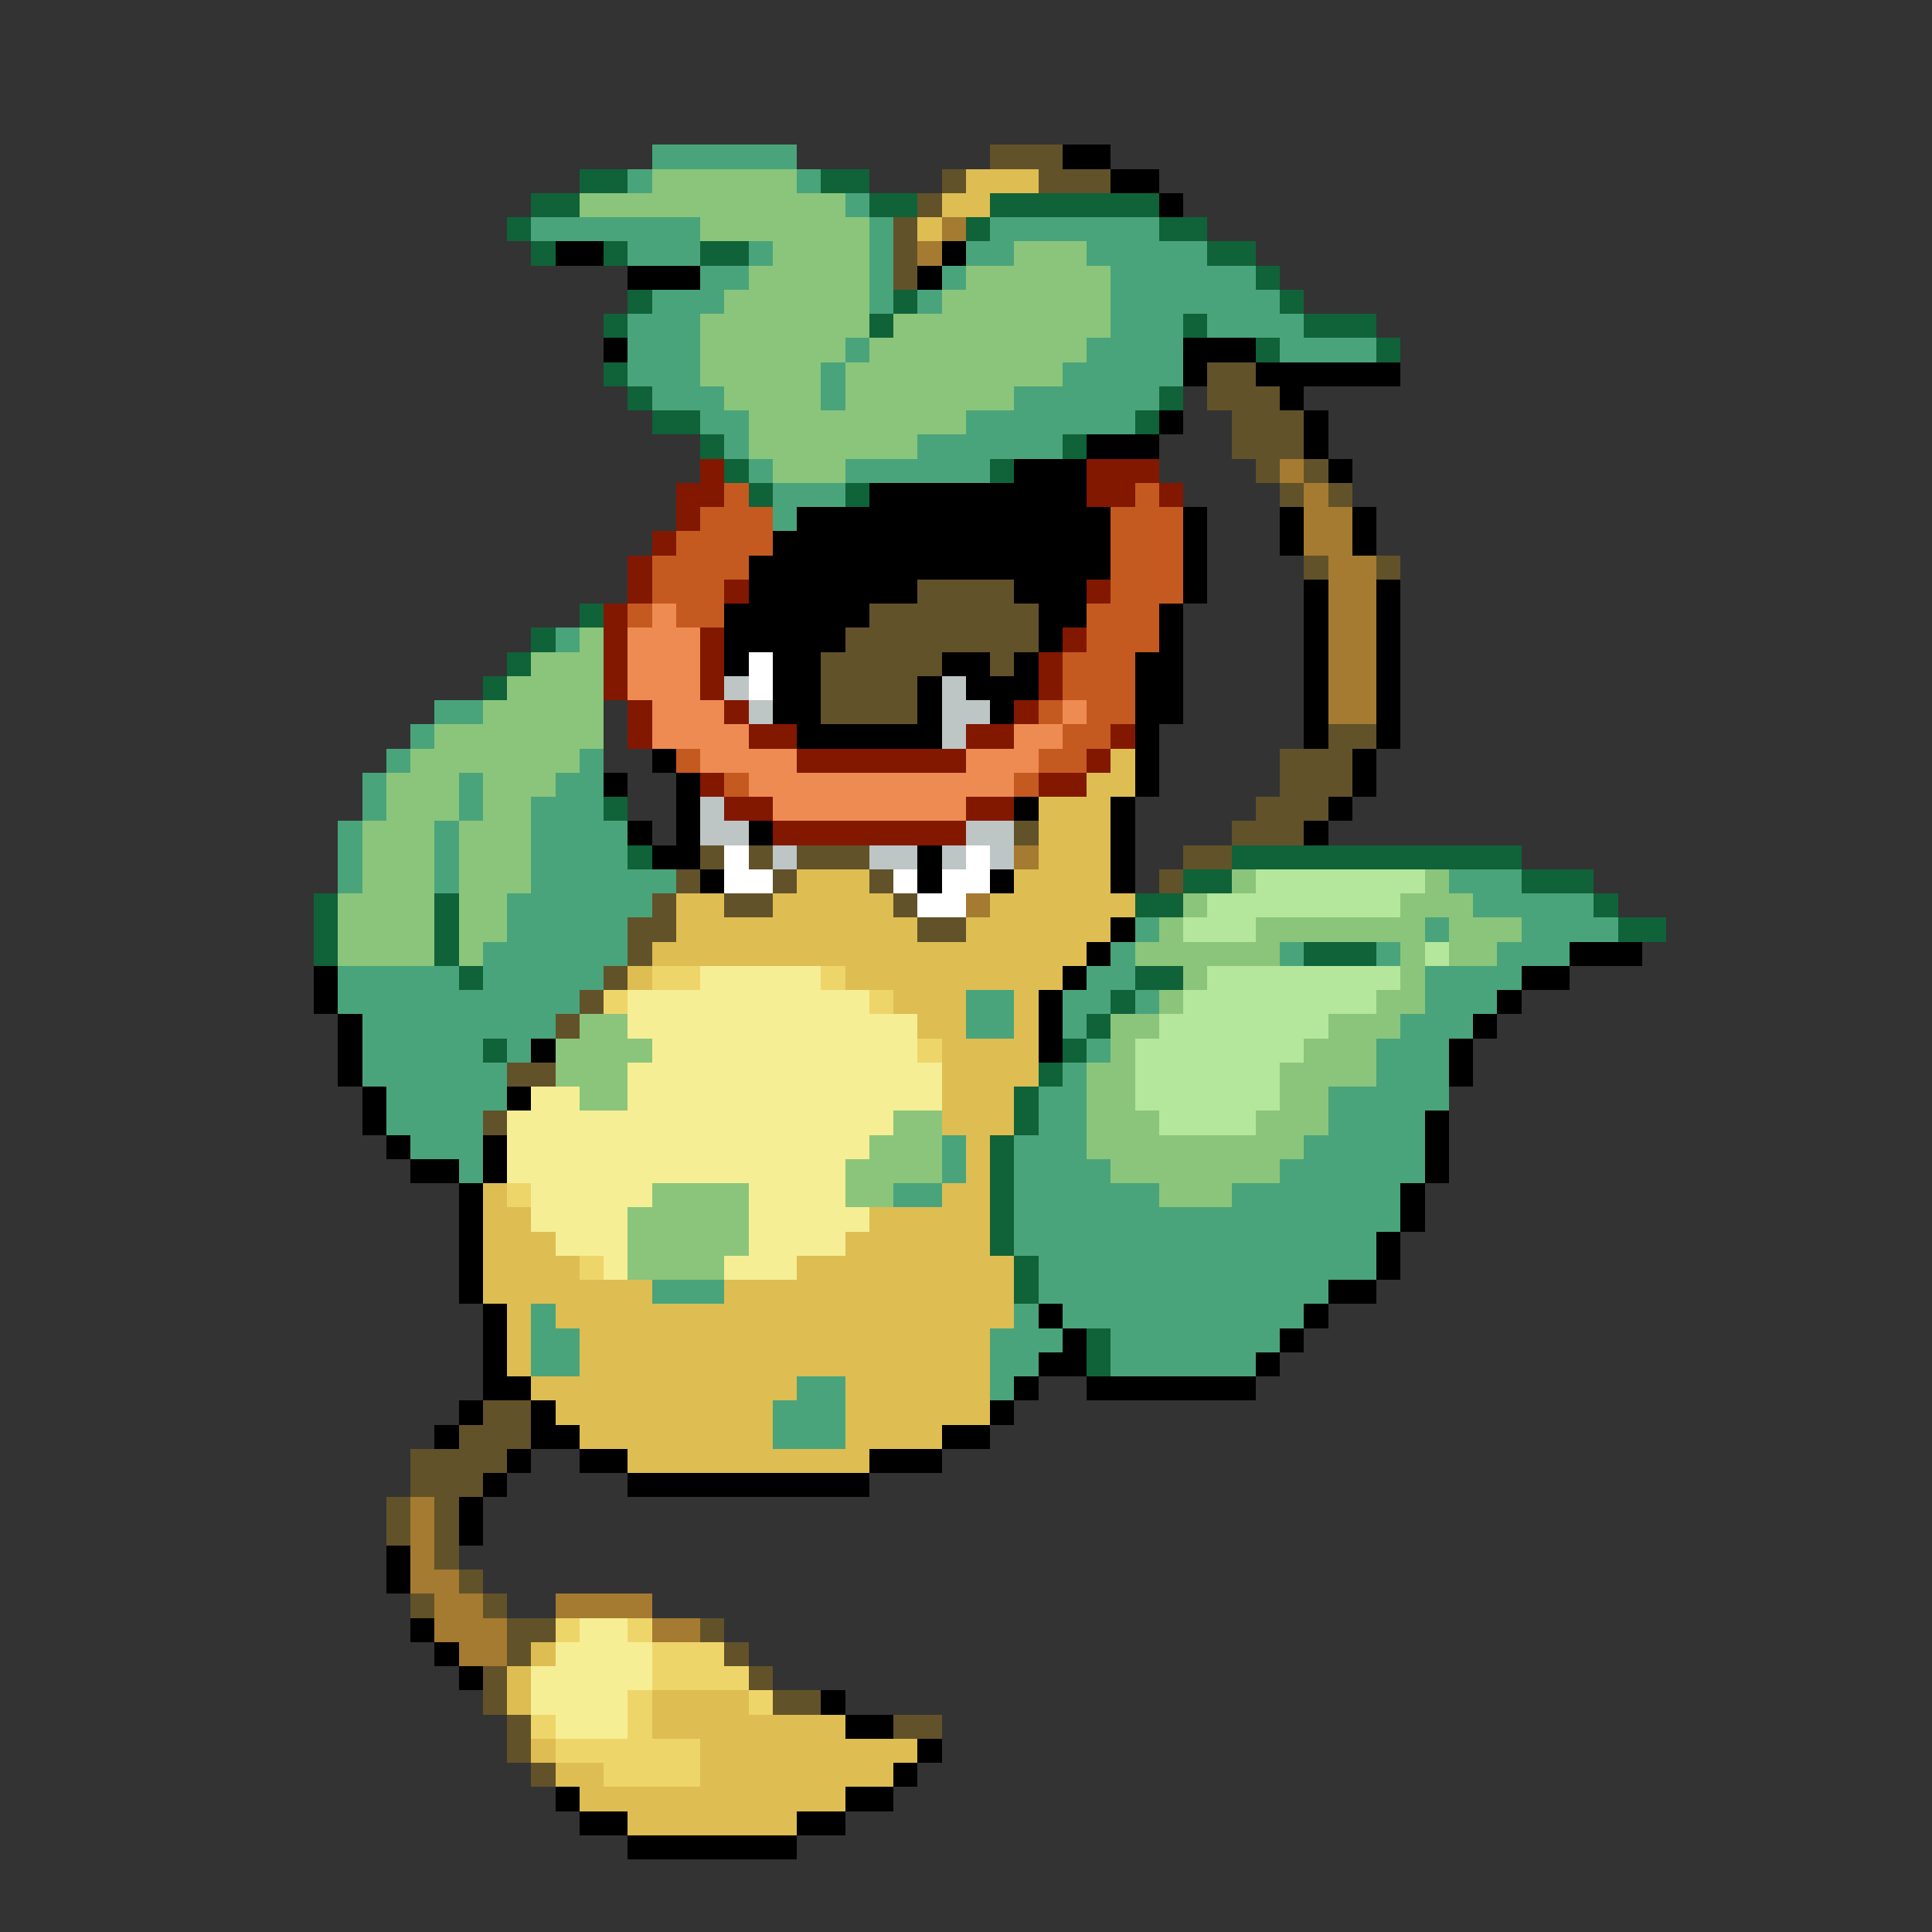 <svg xmlns="http://www.w3.org/2000/svg" viewBox="0 -0.5 80 80" shape-rendering="crispEdges">
<rect x="0" y="-0.5" width="80" height="80" fill="#333333" stroke="none"/>
<path stroke="#4aa47b" d="M27 6h6M26 7h1M33 7h1M35 8h1M22 9h7M36 9h1M41 9h7M26 10h3M31 10h1M36 10h1M40 10h2M45 10h5M29 11h2M36 11h1M39 11h1M46 11h6M27 12h3M36 12h1M38 12h1M46 12h7M26 13h3M46 13h3M50 13h4M26 14h3M35 14h1M45 14h4M53 14h4M26 15h3M34 15h1M44 15h5M27 16h3M34 16h1M42 16h6M29 17h2M40 17h7M30 18h1M38 18h6M31 19h1M35 19h6M32 20h3M32 21h1M23 26h1M18 29h2M17 30h1M16 31h1M24 31h1M15 32h1M19 32h1M23 32h2M15 33h1M19 33h1M22 33h3M14 34h1M18 34h1M22 34h4M14 35h1M18 35h1M22 35h4M14 36h1M18 36h1M22 36h6M60 36h3M21 37h6M61 37h5M21 38h5M47 38h1M59 38h1M63 38h4M20 39h6M46 39h1M53 39h1M57 39h1M62 39h3M14 40h5M20 40h5M45 40h2M59 40h4M14 41h10M40 41h2M44 41h2M47 41h1M59 41h3M15 42h8M40 42h2M44 42h1M58 42h3M15 43h5M21 43h1M45 43h1M57 43h3M15 44h6M44 44h1M57 44h3M16 45h5M43 45h2M55 45h5M16 46h4M43 46h2M55 46h4M17 47h3M39 47h1M42 47h3M54 47h5M19 48h1M39 48h1M42 48h4M53 48h6M37 49h2M42 49h6M51 49h7M42 50h16M42 51h15M43 52h14M27 53h3M43 53h12M22 54h1M42 54h1M44 54h10M22 55h2M41 55h3M46 55h7M22 56h2M41 56h2M46 56h6M33 57h2M41 57h1M32 58h3M32 59h3" />
<path stroke="#625229" d="M41 6h3M39 7h1M43 7h3M38 8h1M37 9h1M37 10h1M37 11h1M50 15h2M50 16h3M51 17h3M51 18h3M52 19h1M54 19h1M53 20h1M55 20h1M54 23h1M57 23h1M38 24h4M36 25h7M35 26h8M34 27h5M41 27h1M34 28h4M34 29h4M55 30h2M53 31h3M53 32h3M52 33h3M42 34h1M51 34h3M29 35h1M31 35h1M33 35h3M49 35h2M28 36h1M32 36h1M36 36h1M48 36h1M27 37h1M30 37h2M37 37h1M26 38h2M38 38h2M26 39h1M25 40h1M24 41h1M23 42h1M21 44h2M20 46h1M20 58h2M19 59h3M17 60h4M17 61h3M16 62h1M18 62h1M16 63h1M18 63h1M18 64h1M19 65h1M17 66h1M20 66h1M21 67h2M29 67h1M21 68h1M30 68h1M20 69h1M31 69h1M20 70h1M32 70h2M21 71h1M37 71h2M21 72h1M22 73h1" />
<path stroke="#000000" d="M44 6h2M46 7h2M48 8h1M23 10h2M39 10h1M26 11h3M38 11h1M25 14h1M49 14h3M49 15h1M52 15h6M53 16h1M48 17h1M54 17h1M45 18h3M54 18h1M42 19h3M55 19h1M36 20h9M33 21h13M49 21h1M53 21h1M56 21h1M32 22h14M49 22h1M53 22h1M56 22h1M31 23h15M49 23h1M31 24h7M42 24h3M49 24h1M54 24h1M57 24h1M30 25h6M43 25h2M48 25h1M54 25h1M57 25h1M30 26h5M43 26h1M48 26h1M54 26h1M57 26h1M30 27h1M32 27h2M39 27h2M42 27h1M47 27h2M54 27h1M57 27h1M32 28h2M38 28h1M40 28h3M47 28h2M54 28h1M57 28h1M32 29h2M38 29h1M41 29h1M47 29h2M54 29h1M57 29h1M33 30h6M47 30h1M54 30h1M57 30h1M27 31h1M47 31h1M56 31h1M25 32h1M28 32h1M47 32h1M56 32h1M28 33h1M42 33h1M46 33h1M55 33h1M26 34h1M28 34h1M31 34h1M46 34h1M54 34h1M27 35h2M38 35h1M46 35h1M29 36h1M38 36h1M41 36h1M46 36h1M46 38h1M45 39h1M65 39h3M13 40h1M44 40h1M63 40h2M13 41h1M43 41h1M62 41h1M14 42h1M43 42h1M61 42h1M14 43h1M22 43h1M43 43h1M60 43h1M14 44h1M60 44h1M15 45h1M21 45h1M15 46h1M59 46h1M16 47h1M20 47h1M59 47h1M17 48h2M20 48h1M59 48h1M19 49h1M58 49h1M19 50h1M58 50h1M19 51h1M57 51h1M19 52h1M57 52h1M19 53h1M55 53h2M20 54h1M43 54h1M54 54h1M20 55h1M44 55h1M53 55h1M20 56h1M43 56h2M52 56h1M20 57h2M42 57h1M45 57h7M19 58h1M22 58h1M41 58h1M18 59h1M22 59h2M39 59h2M21 60h1M24 60h2M36 60h3M20 61h1M26 61h10M19 62h1M19 63h1M16 64h1M16 65h1M17 67h1M18 68h1M19 69h1M34 70h1M35 71h2M38 72h1M37 73h1M23 74h1M35 74h2M24 75h2M33 75h2M26 76h7" />
<path stroke="#106239" d="M24 7h2M34 7h2M22 8h2M36 8h2M41 8h7M21 9h1M40 9h1M48 9h2M22 10h1M25 10h1M29 10h2M50 10h2M52 11h1M26 12h1M37 12h1M53 12h1M25 13h1M36 13h1M49 13h1M54 13h3M52 14h1M57 14h1M25 15h1M26 16h1M48 16h1M27 17h2M47 17h1M29 18h1M44 18h1M30 19h1M41 19h1M31 20h1M35 20h1M24 25h1M22 26h1M21 27h1M20 28h1M25 33h1M26 35h1M51 35h12M49 36h2M63 36h3M13 37h1M18 37h1M47 37h2M66 37h1M13 38h1M18 38h1M67 38h2M13 39h1M18 39h1M54 39h3M19 40h1M47 40h2M46 41h1M45 42h1M20 43h1M44 43h1M43 44h1M42 45h1M42 46h1M41 47h1M41 48h1M41 49h1M41 50h1M41 51h1M42 52h1M42 53h1M45 55h1M45 56h1" />
<path stroke="#8bc57b" d="M27 7h6M24 8h11M29 9h7M32 10h4M42 10h3M31 11h5M40 11h6M30 12h6M39 12h7M29 13h7M37 13h9M29 14h6M36 14h9M29 15h5M35 15h9M30 16h4M35 16h7M31 17h9M31 18h7M32 19h3M24 26h1M22 27h3M21 28h4M20 29h5M18 30h7M17 31h7M16 32h3M20 32h3M16 33h3M20 33h2M15 34h3M19 34h3M15 35h3M19 35h3M15 36h3M19 36h3M51 36h1M59 36h1M14 37h4M19 37h2M49 37h1M58 37h3M14 38h4M19 38h2M48 38h1M52 38h7M60 38h3M14 39h4M19 39h1M47 39h6M58 39h1M60 39h2M49 40h1M58 40h1M48 41h1M57 41h2M24 42h2M46 42h2M55 42h3M23 43h4M46 43h1M54 43h3M23 44h3M45 44h2M53 44h4M24 45h2M45 45h2M53 45h2M37 46h2M45 46h3M52 46h3M36 47h3M45 47h9M35 48h4M46 48h7M27 49h4M35 49h2M48 49h3M26 50h5M26 51h5M26 52h4" />
<path stroke="#debd52" d="M40 7h3M39 8h2M38 9h1M46 31h1M45 32h2M43 33h3M43 34h3M43 35h3M33 36h3M42 36h4M28 37h2M32 37h5M41 37h6M28 38h10M40 38h6M27 39h18M26 40h1M35 40h9M37 41h3M42 41h1M38 42h2M42 42h1M39 43h4M39 44h4M39 45h3M39 46h3M40 47h1M40 48h1M20 49h1M39 49h2M20 50h2M36 50h5M20 51h3M35 51h6M20 52h4M33 52h9M20 53h7M30 53h12M21 54h1M23 54h19M21 55h1M24 55h17M21 56h1M24 56h17M22 57h11M35 57h6M23 58h9M35 58h6M24 59h8M35 59h4M26 60h10M22 68h1M21 69h1M21 70h1M27 70h4M27 71h8M22 72h1M29 72h9M23 73h2M29 73h8M24 74h11M26 75h7" />
<path stroke="#a47b31" d="M39 9h1M38 10h1M53 19h1M54 20h1M54 21h2M54 22h2M55 23h2M55 24h2M55 25h2M55 26h2M55 27h2M55 28h2M55 29h2M42 35h1M40 37h1M17 62h1M17 63h1M17 64h1M17 65h2M18 66h2M23 66h4M18 67h3M27 67h2M19 68h2" />
<path stroke="#831800" d="M29 19h1M45 19h3M28 20h2M45 20h2M48 20h1M28 21h1M27 22h1M26 23h1M26 24h1M30 24h1M45 24h1M25 25h1M25 26h1M29 26h1M44 26h1M25 27h1M29 27h1M43 27h1M25 28h1M29 28h1M43 28h1M26 29h1M30 29h1M42 29h1M26 30h1M31 30h2M40 30h2M46 30h1M33 31h7M45 31h1M29 32h1M43 32h2M30 33h2M40 33h2M32 34h8" />
<path stroke="#c55a20" d="M30 20h1M47 20h1M29 21h3M46 21h3M28 22h4M46 22h3M27 23h4M46 23h3M27 24h3M46 24h3M26 25h1M28 25h2M45 25h3M45 26h3M44 27h3M44 28h3M43 29h1M45 29h2M44 30h2M28 31h1M43 31h2M30 32h1M42 32h1" />
<path stroke="#ee8b52" d="M27 25h1M26 26h3M26 27h3M26 28h3M27 29h3M44 29h1M27 30h4M42 30h2M29 31h4M40 31h3M31 32h11M32 33h8" />
<path stroke="#ffffff" d="M31 27h1M31 28h1M30 35h1M40 35h1M30 36h2M37 36h1M39 36h2M38 37h2" />
<path stroke="#bdc5c5" d="M30 28h1M39 28h1M31 29h1M39 29h2M39 30h1M29 33h1M29 34h2M40 34h2M32 35h1M36 35h2M39 35h1M41 35h1" />
<path stroke="#b4e69c" d="M52 36h7M50 37h8M49 38h3M59 39h1M50 40h8M49 41h8M48 42h7M47 43h7M47 44h6M47 45h6M48 46h4" />
<path stroke="#eed56a" d="M27 40h2M34 40h1M25 41h1M36 41h1M38 43h1M21 49h1M24 52h1M23 67h1M26 67h1M27 68h3M27 69h4M26 70h1M31 70h1M22 71h1M26 71h1M23 72h6M25 73h4" />
<path stroke="#f6ee94" d="M29 40h5M26 41h10M26 42h12M27 43h11M26 44h13M22 45h2M26 45h13M21 46h16M21 47h15M21 48h14M22 49h5M31 49h4M22 50h4M31 50h5M23 51h3M31 51h4M25 52h1M30 52h3M24 67h2M23 68h4M22 69h5M22 70h4M23 71h3" />
</svg>
